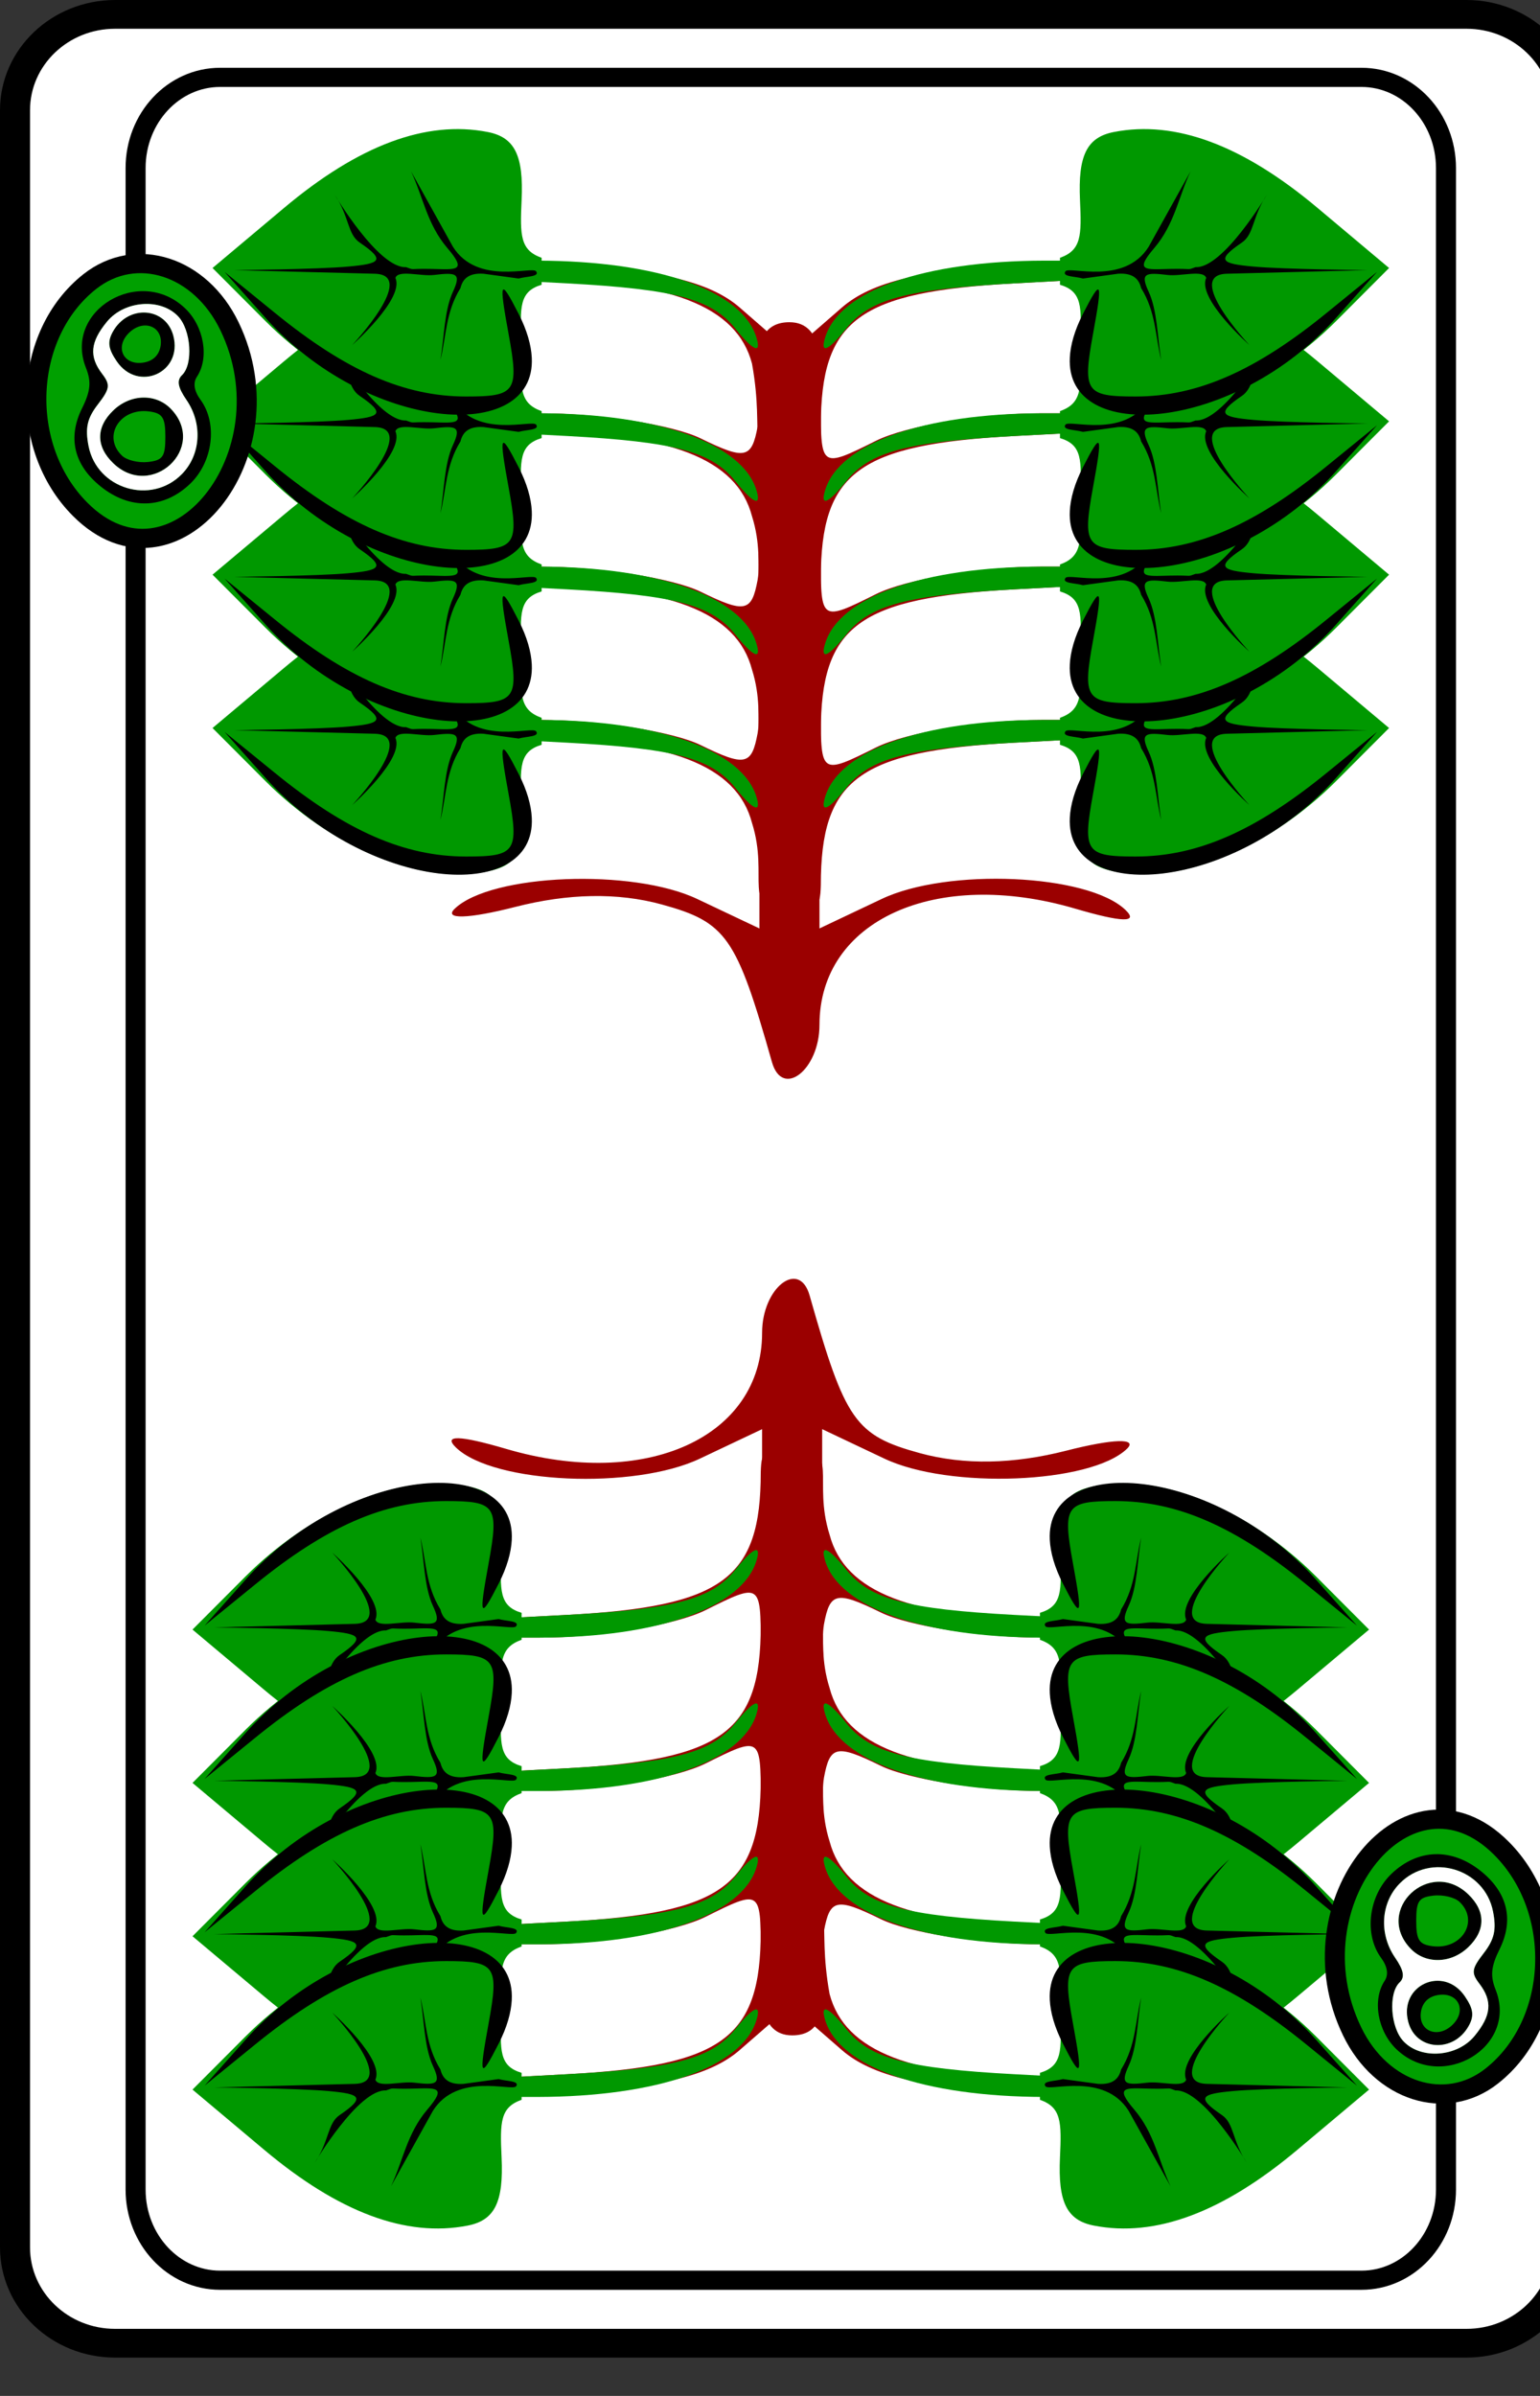 <?xml version="1.0" encoding="UTF-8" standalone="no"?>
<!-- Created with Inkscape (http://www.inkscape.org/) -->

<svg xmlns:dc="http://purl.org/dc/elements/1.1/" xmlns:cc="http://creativecommons.org/ns#" xmlns:rdf="http://www.w3.org/1999/02/22-rdf-syntax-ns#" xmlns:svg="http://www.w3.org/2000/svg" xmlns="http://www.w3.org/2000/svg" xmlns:xlink="http://www.w3.org/1999/xlink" version="1.1" width="180" height="280" viewBox="0 0 180 280" id="svg10047">
  <rect x="0" y="0" width="180" height="280" fill="#333333" stroke="none"/>
  <defs id="defs3059">

    <g id="even-top-spade">
      <use id="even-top-spade-support" x="0" y="0" width="1027" height="615" xlink:href="#even-top-support" />
      <use transform="matrix(0,-1,-1,0,20,0)" id="even-top-spade-right" x="0" y="0" width="1027" height="615" xlink:href="#sl" />
      <use transform="matrix(0,-1,1,0,-20,0)" id="even-top-spade-left" x="0" y="0" width="1027" height="615" xlink:href="#sl" />
    </g>
    <g transform="translate(154,-27.402)" id="even-top-support">
      <path d="m -155,31.312 -2.062,-1.875 c -1.479,-1.338 -4.047,-1.975 -8.906,-2.25 l -6.469,-0.375 0,1.188 5.094,0 c 6.773,0 10.149,1.359 10.906,4.375 0.684,3.962 -0.489,4.709 1.813,4.688 1.885,0 1.612,-0.137 1.625,-1.438 0,-5.547 1.884,-6.998 9.656,-7.438 l 6.656,-0.375 0,-1 -6.344,0.375 c -4.859,0.275 -7.427,0.912 -8.906,2.25 l -2.062,1.875 c -0.284,0.258 -0.576,0.386 -1,0 z" id="path17556-1-2-8" style="fill:#9b0000" />
      <path d="m -172.438,27 0,0.812 6.781,0.375 c 5.36,0.303 7.202,0.816 8.375,2.344 0.906,1.181 1.33,1.372 1.062,0.469 -0.723,-2.444 -4.912,-3.984 -10.938,-4 z m 30.594,0 c -6.025,0.016 -10.214,1.556 -10.938,4 -0.267,0.903 0.156,0.712 1.062,-0.469 1.173,-1.528 3.015,-2.041 8.375,-2.344 l 6.656,-0.375 0,-0.812 z" id="path17554-7-8-6" style="fill:#009800" />
    </g>
    <g id="ib8">
      <use transform="matrix(-1,0,0,-1,79,123)" id="use8720" x="0" y="0" width="1027" height="615" xlink:href="#it8" />
    </g>
    <g transform="matrix(0.346,0,0,0.346,-164.709,-104.562)" id="letter-8">
      <path d="m 493.377,392.885 c -3.843,-3.233 -4.78,-7.344 -2.682,-11.764 1.236,-2.604 1.367,-4.014 0.568,-6.116 -3.276,-8.617 7.766,-15.519 14.328,-8.957 2.719,2.719 3.498,7.453 1.696,10.302 -0.593,0.937 -0.413,2.147 0.515,3.473 2.495,3.562 1.809,9.359 -1.498,12.667 -3.805,3.805 -8.698,3.955 -12.927,0.396 z m 11.739,-1.855 c 2.732,-2.908 3.012,-7.593 0.668,-11.17 -1.262,-1.925 -1.441,-2.964 -0.651,-3.754 1.641,-1.641 1.315,-6.79 -0.562,-8.864 -2.532,-2.798 -7.76,-2.388 -10.272,0.806 -2.42,3.076 -2.61,5.248 -0.69,7.873 1.205,1.648 1.124,2.24 -0.627,4.608 -1.54,2.083 -1.853,3.548 -1.343,6.272 1.219,6.495 9.041,8.95 13.476,4.229 z m -9.889,-1.618 c -2.546,-2.546 -2.546,-5.454 0,-8 2.496,-2.496 6.173,-2.571 8.345,-0.171 5.262,5.815 -2.804,13.713 -8.345,8.171 z m 7.5,-4 c 0,-2.893 -0.4,-3.557 -2.305,-3.827 -4.259,-0.604 -6.851,3.771 -3.952,6.67 0.684,0.684 2.371,1.111 3.75,0.95 2.143,-0.25 2.507,-0.802 2.507,-3.793 z m -7.008,-11.373 c -1.25,-1.908 -1.383,-2.963 -0.564,-4.493 2.209,-4.127 7.632,-3.735 8.728,0.63 1.387,5.526 -5.072,8.581 -8.164,3.862 z m 6.329,-2.382 c 0.407,-2.866 -2.41,-4.084 -4.534,-1.96 -2.124,2.124 -0.906,4.941 1.96,4.534 1.452,-0.206 2.368,-1.123 2.575,-2.575 z" id="path6237" style="fill:#000000" />
      <path d="m 495.718,374.04 c -1.25,-1.908 -1.383,-2.963 -0.564,-4.493 2.209,-4.127 7.632,-3.735 8.728,0.63 1.387,5.526 -5.072,8.581 -8.164,3.862 z m -0.492,15.373 c -2.546,-2.546 -2.546,-5.454 0,-8 2.496,-2.496 6.173,-2.571 8.345,-0.171 5.262,5.815 -2.804,13.713 -8.345,8.171 z m 9.889,1.618 c 2.732,-2.908 3.012,-7.593 0.668,-11.17 -1.262,-1.925 -1.441,-2.964 -0.651,-3.754 1.641,-1.641 1.315,-6.79 -0.562,-8.864 -2.532,-2.798 -7.76,-2.388 -10.272,0.806 -2.42,3.076 -2.61,5.248 -0.69,7.873 1.205,1.648 1.124,2.24 -0.627,4.608 -1.54,2.083 -1.853,3.548 -1.343,6.272 1.219,6.495 9.041,8.95 13.476,4.229 z" id="path6552" style="fill:#ffffff" />
    </g>
    <g transform="translate(-0.975,-6)" id="it8">
      <use id="use8669" x="0" y="0" width="1027" height="615" xlink:href="#indicator-background" />
      <use id="use8671" x="0" y="0" width="1027" height="615" xlink:href="#letter-8" />
    </g>
    <g id="indicator-background">
      <path d="M 4.984,32.578 C 1.871,29.325 2.109,23.445 5.466,20.686 c 2.299,-1.889 5.511,-0.817 6.967,2.325 3.119,6.731 -2.839,14.384 -7.448,9.568 z" id="path6341-2" style="stroke:#000000" />
    </g>
    <g transform="matrix(-1,0,0,-1,-54.7,125.71)" id="sl">
      <path d="m -55.25,118.656 c -0.396,1.068 -1.149,1.083 -3,1 -2.333,-0.105 -3.286,0.34 -3.562,1.688 -0.631,3.081 0.69,6.454 3.969,10.188 l 3.125,3.562 2.781,-2.656 c 3.332,-3.192 5.235,-7.386 4.781,-10.594 -0.276,-1.949 -0.893,-2.31 -3.594,-2.188 -1.956,0.089 -2.743,0.116 -3.094,-1 l -1.406,0 z" id="path5833" style="fill:#009800" />
      <path d="m 1.812,-6.781 -2.344,2 C -6.56,0.32 -7.223,8.79 -2.656,8.562 -2.004,8.53 -1.24,8.329 -0.375,7.906 c 1.907,-0.932 1.761,-0.995 -1.062,-0.5 -3.002,0.526 -3.25,0.361 -3.25,-2.125 0,-3.079 1.327,-5.987 4.375,-9.562 l 2.125,-2.5 z M 1.906,-6.312 1.719,0.719 C 1.661,2.892 -2,-0.406 -2,-0.406 -2,-0.406 0.421,2.22 1.5,1.75 1.944,1.895 1.571,2.999 1.656,3.688 1.792,4.788 1.751,5.056 0.781,4.625 -0.188,4.194 -1.585,4.189 -2.781,4 c 1.251,0.295 2.499,0.259 3.75,1 0.436,0.102 0.805,0.367 0.75,1.156 l -0.25,1.75 c 0.118,0.398 0.089,1.065 0.375,0.875 C 2.13,8.591 1.093,5.848 3.125,4.625 L 7.062,2.531 c -1.326,0.6 -2.761,0.8 -4,1.812 C 1.824,5.357 1.941,4.779 1.969,3.562 1.996,2.346 1.886,2.759 2.062,2.281 1.997,0.901 5.836,-1.283 5.844,-1.281 c -1.151,0.738 -2.06,0.629 -2.5,1.25 -0.939,1.324 -1.1,1.007 -1.25,-0.562 C 1.944,-2.163 1.906,-6.312 1.906,-6.312 z" transform="matrix(-1,0,0,-1,-52.7,127.71)" id="path17552-0" style="fill:#000000" />
    </g>
    <g transform="translate(54,-36.439)" id="green-middle">
      <path d="M -56.156,36.688 C -56.452,38.37 -56.78,38.448 -59,37.312 -60.375,36.609 -63.994,36.008 -67.031,36 l -5.5,0 0,1 5.188,0 c 6.773,0 10.149,1.359 10.906,4.375 0.868,2.869 -0.574,4.555 1.828,4.562 1.406,0 1.578,-0.101 1.609,-1.312 0,-5.547 1.884,-6.998 9.656,-7.438 l 6.875,-0.375 0,-0.812 -5.5,0 c -3.038,0.003 -6.769,0.649 -8.281,1.438 -2.73,1.424 -2.75,1.414 -2.75,-1.812 0.102,-2.083 0.143,-4.376 -1.568,-4.376 -2.396,0 -1.289,3.593 -1.589,5.439 z" id="rect6106-4" style="color:#000000;fill:#9b0000;fill-opacity:1;fill-rule:nonzero;stroke:#000000;stroke-width:0;stroke-linecap:butt;stroke-linejoin:miter;stroke-miterlimit:4;stroke-opacity:1;stroke-dasharray:none;stroke-dashoffset:0;marker:none;visibility:visible;display:inline;overflow:visible;enable-background:accumulate" />
      <path d="m -72.531,36 0,0.812 6.875,0.375 c 5.36,0.303 7.202,0.816 8.375,2.344 0.906,1.181 1.33,1.372 1.062,0.469 -0.719,-2.429 -4.9,-3.984 -10.812,-4 z m 30.562,0 c -5.913,0.016 -10.094,1.571 -10.812,4 -0.267,0.903 0.156,0.712 1.062,-0.469 1.173,-1.528 3.015,-2.041 8.375,-2.344 l 6.875,-0.375 0,-0.812 z" id="rect6106" style="color:#000000;fill:#009800;fill-opacity:1;fill-rule:nonzero;stroke:#000000;stroke-width:0;stroke-linecap:butt;stroke-linejoin:miter;stroke-miterlimit:4;stroke-opacity:1;stroke-dasharray:none;stroke-dashoffset:0;marker:none;visibility:visible;display:inline;overflow:visible;enable-background:accumulate" />
    </g>
    <g id="green-middle-spade">
      <use id="green-middle-spade-support" x="0" y="0" width="1027" height="615" xlink:href="#green-middle" />
      <use transform="matrix(0,-1,-1,0,20,0)" id="green-middle-spade-right" x="0" y="0" width="1027" height="615" xlink:href="#sl" />
      <use transform="matrix(0,-1,1,0,-20,0)" id="green-middle-spade-left" x="0" y="0" width="1027" height="615" xlink:href="#sl" />
    </g>
    <path d="m -1.067,-0.78 0,3.219 -3.094,-1.531 c -3.234,-1.614 -10.303,-1.322 -12.125,0.5 -0.571,0.571 0.672,0.536 3.031,-0.094 2.628,-0.701 5.096,-0.761 7.313,-0.125 3.227,0.925 3.728,1.691 5.5,8.219 0.521,1.921 2.375,0.41 2.375,-1.938 0,-5.452 5.802,-8.205 12.781,-6.062 2.333,0.716 3.181,0.743 2.5,0.062 C 15.331,-0.413 8.316,-0.734 5.027,0.907 l -3.094,1.531 0,-3.219 c 0.008,-3.059 0.357,-4.311 -1.5,-4.311 -1.857,0 -1.51,2.218 -1.5,4.311 z" transform="translate(-1,0)" id="brown-bottom" style="color:#000000;fill:#9b0000;fill-opacity:1;fill-rule:nonzero;stroke:#000000;stroke-width:0;stroke-linecap:butt;stroke-linejoin:miter;stroke-miterlimit:4;stroke-opacity:1;stroke-dasharray:none;stroke-dashoffset:0;marker:none;visibility:visible;display:inline;overflow:visible;enable-background:accumulate" />
    <g id="cf">
      <path d="m 78.25,117.25 c 0,2.762 -2.238,5 -5,5 H 5.75 c -2.761,0 -5,-2.238 -5,-5 V 5.75 c 0,-2.762 2.239,-5 5,-5 h 67.5 c 2.762,0 5,2.238 5,5 v 111.5 z" id="path8383" style="fill:#ffffff;stroke:#000000;stroke-width:1.5" />
      <path d="m 72.227,114.234 c 0,2.613 -1.89,4.73 -4.223,4.73 H 10.996 c -2.332,0 -4.223,-2.117 -4.223,-4.73 V 8.766 c 0,-2.613 1.891,-4.73 4.223,-4.73 h 57.008 c 2.333,0 4.223,2.117 4.223,4.73 V 114.234 z" id="path10068" style="fill:#ffffff;stroke:#000000;stroke-width:1" />
    </g>
  <g id="8_spade">
    <use id="use11044" x="553" y="369" width="1027" height="615" xlink:href="#cf" />
    <use transform="translate(593,415)" id="use9653" x="0" y="0" width="1027" height="615" xlink:href="#brown-bottom" />
    <use transform="translate(593,407)" id="use9655" x="0" y="0" width="1027" height="615" xlink:href="#green-middle-spade" />
    <use transform="translate(593,399)" id="use9657" x="0" y="0" width="1027" height="615" xlink:href="#green-middle-spade" />
    <use transform="translate(593,391)" id="use9659" x="0" y="0" width="1027" height="615" xlink:href="#green-middle-spade" />
    <use transform="translate(593,383)" id="use9661" x="0" y="0" width="1027" height="615" xlink:href="#even-top-spade" />
    <use transform="matrix(-1,0,0,-1,592,446)" id="use9663" x="0" y="0" width="1027" height="615" xlink:href="#brown-bottom" />
    <use transform="matrix(-1,0,0,-1,592,454)" id="use9665" x="0" y="0" width="1027" height="615" xlink:href="#green-middle-spade" />
    <use transform="matrix(-1,0,0,-1,592,462)" id="use9667" x="0" y="0" width="1027" height="615" xlink:href="#green-middle-spade" />
    <use transform="matrix(-1,0,0,-1,592,470)" id="use9669" x="0" y="0" width="1027" height="615" xlink:href="#green-middle-spade" />
    <use transform="matrix(-1,0,0,-1,592,478)" id="use9671" x="0" y="0" width="1027" height="615" xlink:href="#even-top-spade" />
    <use id="use11046" style="fill:#00a000" x="553" y="369" width="1027" height="615" xlink:href="#it8" />
    <use id="use11048" style="fill:#00a000" x="553" y="369" width="1027" height="615" xlink:href="#ib8" />
  </g>
  </defs>
  <use xlink:href="#8_spade" transform="scale(180,280)scale(0.013, 0.008)translate(-553,-369)" />
</svg>
